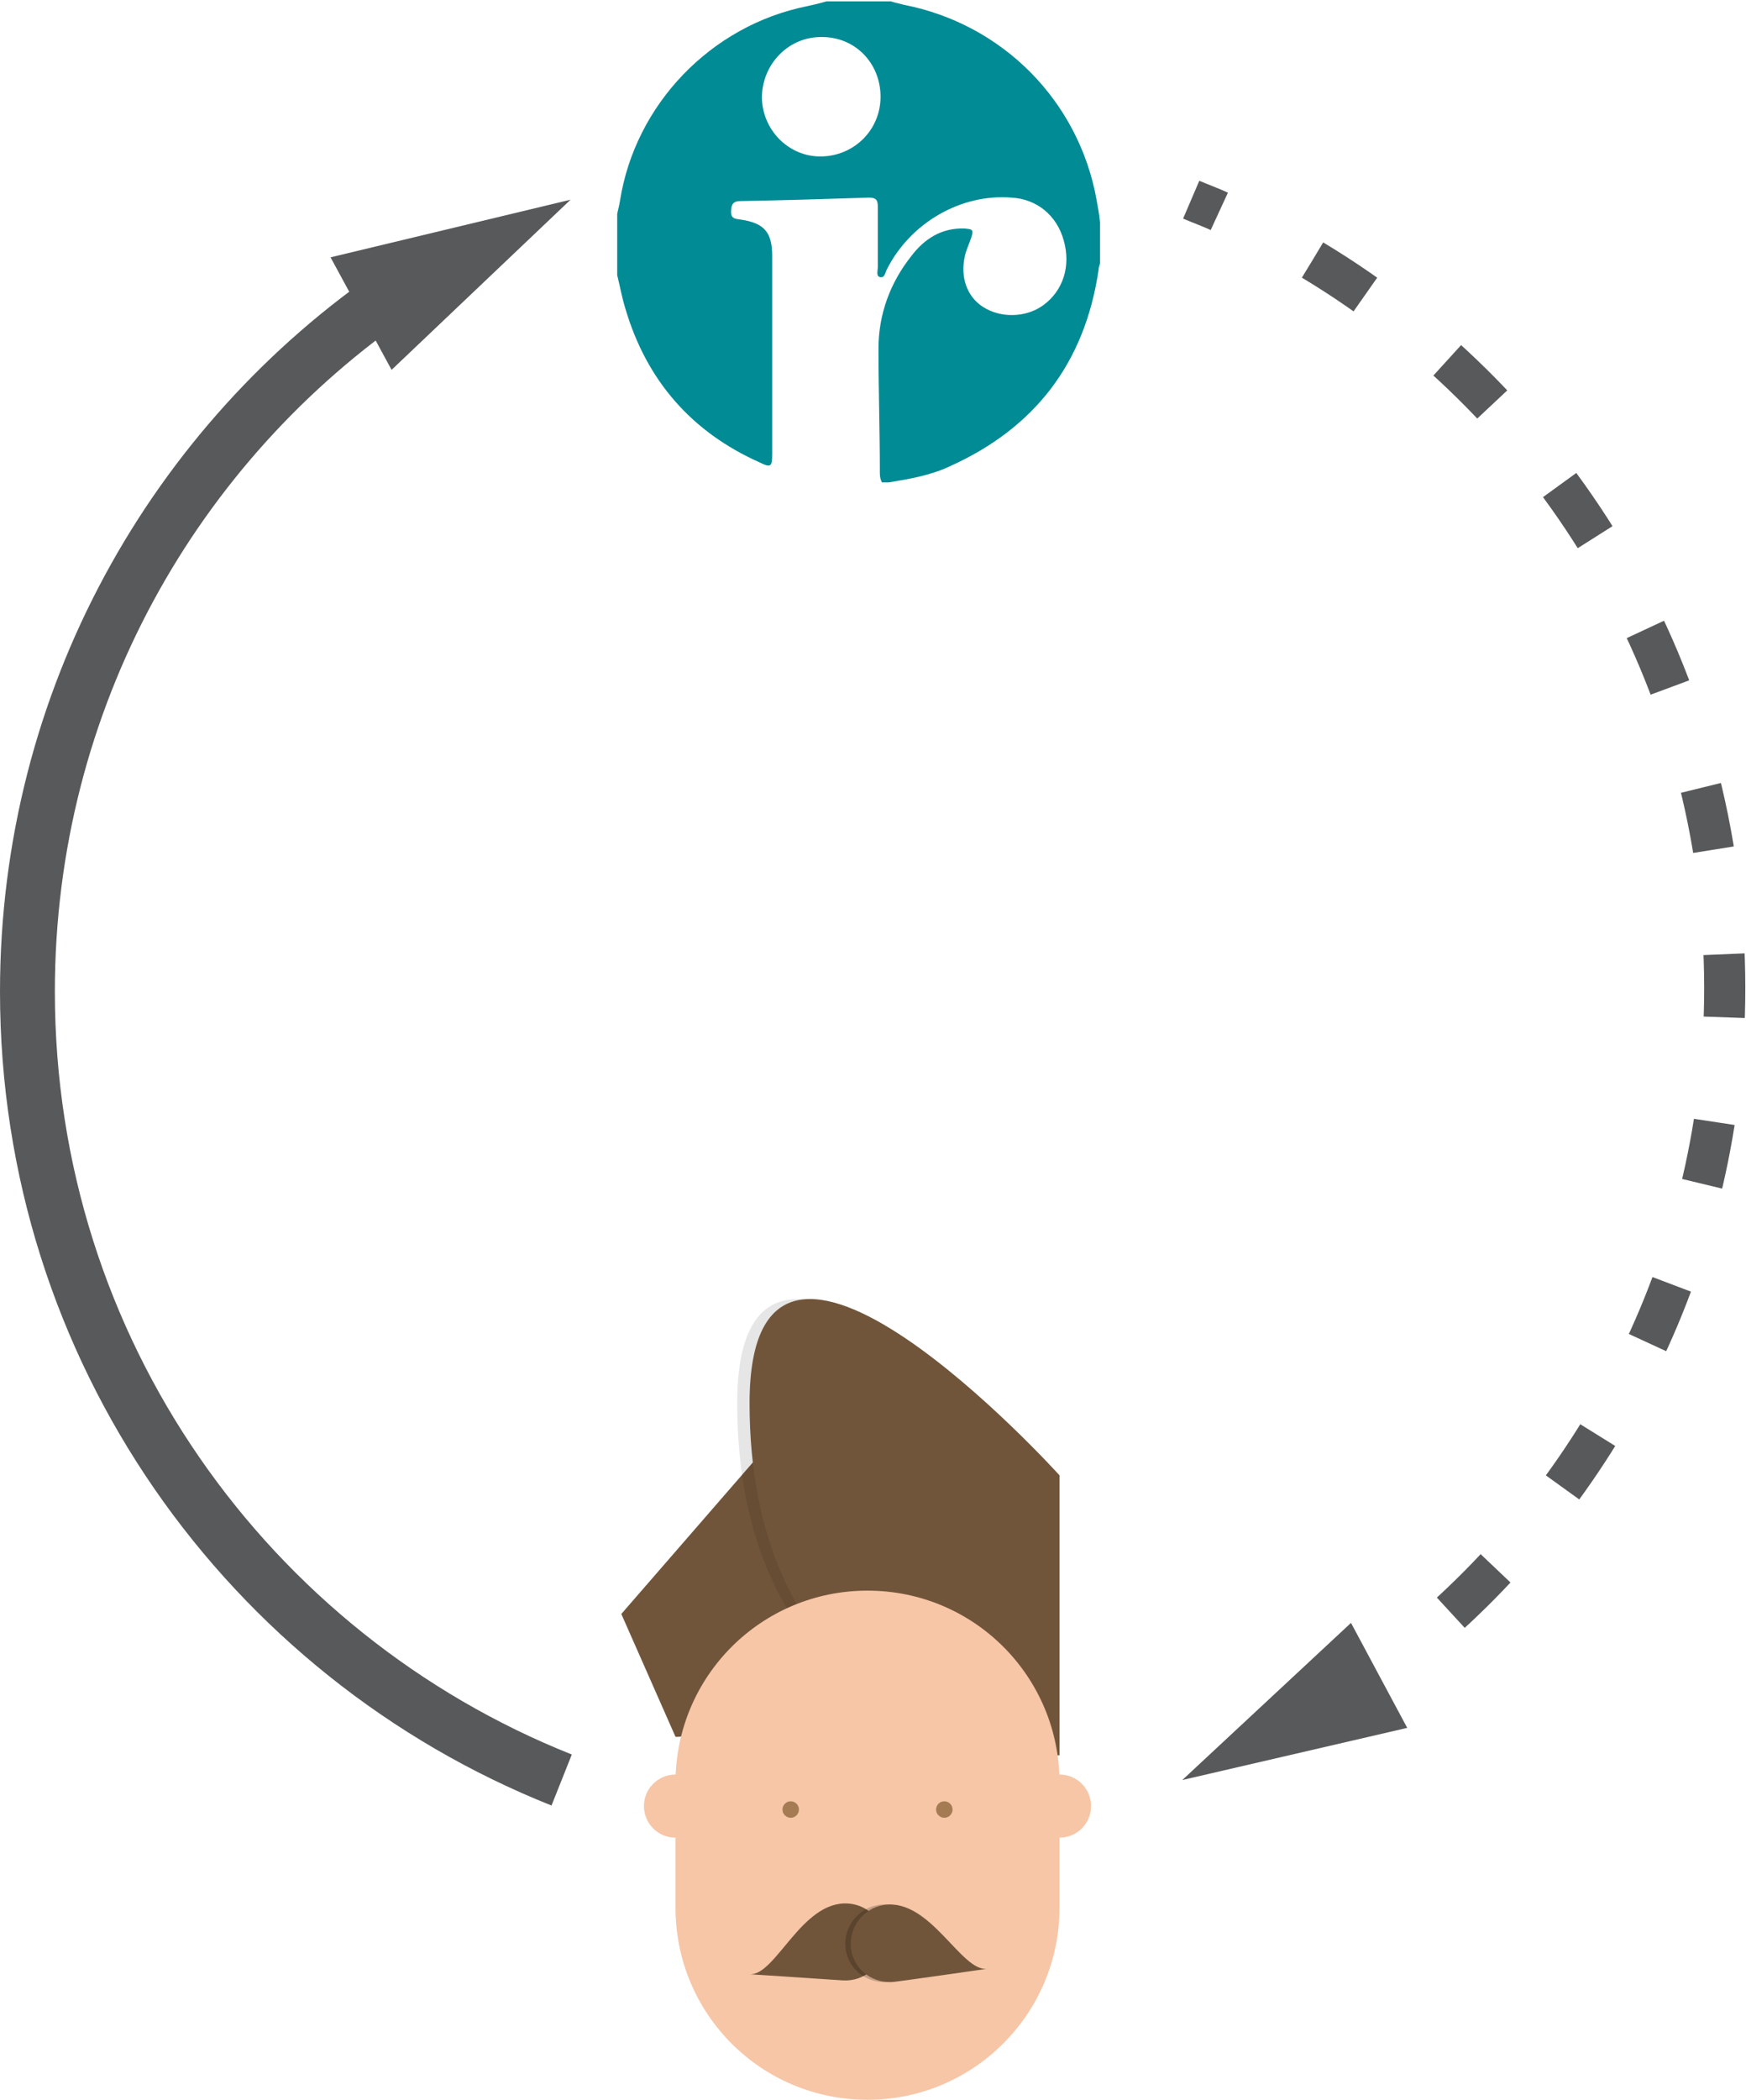 <?xml version="1.0" encoding="utf-8"?>
<!-- Generator: Adobe Illustrator 17.1.0, SVG Export Plug-In . SVG Version: 6.00 Build 0)  -->
<!DOCTYPE svg PUBLIC "-//W3C//DTD SVG 1.1//EN" "http://www.w3.org/Graphics/SVG/1.1/DTD/svg11.dtd">
<svg version="1.1" xmlns="http://www.w3.org/2000/svg" xmlns:xlink="http://www.w3.org/1999/xlink" x="0px" y="0px"
	 viewBox="0 0 254.6 306" enable-background="new 0 0 254.6 306" xml:space="preserve">
<g id="bg">
</g>
<g id="Layer_1">
	<g>
		<g>
			<g>
				<g>
					<g>
						<g>
							<defs>
								<path id="SVGID_45_" d="M90.6,235.2l25.1-28.9c0,0,26.6-13.8,26.6,6.4s-32.8,40.4-43.8,40.4L90.6,235.2z"/>
							</defs>
							<use xlink:href="#SVGID_45_"  overflow="visible" fill="#71553A"/>
							<clipPath id="SVGID_46_">
								<use xlink:href="#SVGID_45_"  overflow="visible"/>
							</clipPath>
							<g clip-path="url(#SVGID_46_)">
								<path fill="#71553A" d="M126.5,301.9c-15.5,0-28-12.5-28-28v-18.2c0-15.5,12.5-28,28-28s28,12.5,28,28v18.2
									C154.5,289.4,142,301.9,126.5,301.9z"/>
							</g>
						</g>
						<g>
							<g opacity="0.1">
								<path fill="#010101" d="M152.7,255.8c-17.5,0-45.2-11.8-45.2-51.3s45.2,10.5,45.2,10.5V255.8z"/>
							</g>
							<g>
								<path fill="#71553A" d="M154.5,255.8c-17.5,0-45.2-11.8-45.2-51.3s45.2,10.5,45.2,10.5V255.8z"/>
							</g>
						</g>
					</g>
					<g>
						<path fill="#F6C6A7" d="M126.5,306c-15.5,0-28-12.5-28-28v-18.2c0-15.5,12.5-28,28-28s28,12.5,28,28V278
							C154.5,293.4,142,306,126.5,306z"/>
					</g>
					<g>
						<circle fill="#A47B53" cx="115.3" cy="263.7" r="1.2"/>
						<circle fill="#A47B53" cx="137.7" cy="263.7" r="1.2"/>
					</g>
					<circle fill="#F6C6A7" cx="154.5" cy="263.2" r="4.6"/>
					<circle fill="#F6C6A7" cx="98.5" cy="263.2" r="4.6"/>
					<g>
						<path fill="#71553A" d="M128.9,283.4c-0.2,3.1-2.9,5.4-6,5.2c-3.1-0.2-13.6-0.9-13.6-0.9c3.8,0.3,7.6-10.8,14.4-10.3
							C126.8,277.6,129.2,280.3,128.9,283.4z"/>
						<g>
							<g opacity="0.2">
								<path fill="#010101" d="M123.3,284c0.4,3.1,3.3,5.2,6.4,4.8c3.1-0.4,13.5-1.9,13.5-1.9c-3.8,0.6-8.3-10.3-15.1-9.3
									C125,278.1,122.9,281,123.3,284z"/>
							</g>
							<g>
								<path fill="#71553A" d="M124.1,284c0.4,3.1,3.3,5.2,6.4,4.8c3.1-0.4,13.5-1.9,13.5-1.9c-3.8,0.6-8.3-10.3-15.1-9.3
									C125.8,278.1,123.7,281,124.1,284z"/>
							</g>
						</g>
					</g>
				</g>
			</g>
		</g>
		<g>
			<path fill="#008B95" d="M120.5,0.2c3.1,0,6.2,0,9.4,0c0.6,0.2,1.2,0.3,1.9,0.5c14.4,2.8,25.5,14,28.1,28.4
				c0.2,1.1,0.4,2.2,0.5,3.3c0,2,0,4,0,6c-0.1,0.3-0.2,0.6-0.2,0.9c-2,13.6-9.3,23.1-21.8,28.7c-2.8,1.3-5.8,1.8-8.8,2.3
				c-0.3,0-0.6,0-1,0c-0.2-0.4-0.3-0.8-0.3-1.3c0-6.1-0.2-12.2-0.2-18.2c0-5,1.7-9.6,4.8-13.5c1.9-2.5,4.4-4.1,7.7-4
				c1.3,0.1,1.4,0.2,1,1.4c-0.3,0.9-0.7,1.7-0.9,2.6c-0.7,3.1,0.3,5.9,2.6,7.4c2.6,1.7,6.3,1.6,8.8-0.2c2.9-2.1,4.1-5.7,3-9.5
				c-1-3.6-3.9-6-7.6-6.2c-7.4-0.6-14.8,3.7-18.2,10.5c-0.2,0.4-0.3,1.2-0.9,1.1c-0.7-0.1-0.4-0.9-0.4-1.5c0-2.9,0-5.8,0-8.8
				c0-1-0.3-1.3-1.3-1.3c-6.2,0.2-12.5,0.4-18.7,0.5c-1.1,0-1.4,0.5-1.4,1.6c0,1,0.7,1,1.4,1.1c3.4,0.5,4.6,1.8,4.6,5.3
				c0,9.6,0,19.3,0,28.9c0,1.8-0.2,2-1.8,1.2C100.9,63,94.3,55.5,91.2,45c-0.5-1.6-0.8-3.3-1.2-4.9c0-3,0-5.9,0-8.9
				c0.1-0.6,0.3-1.2,0.4-1.9c2.2-14.1,13.3-25.6,27.3-28.4C118.6,0.7,119.5,0.5,120.5,0.2z M128.4,14.1c0-4.9-3.7-8.7-8.5-8.7
				c-4.8-0.1-8.7,3.8-8.8,8.7c0,4.8,3.9,8.8,8.7,8.7C124.6,22.7,128.4,18.9,128.4,14.1z"/>
		</g>
		<g>
			<g>
				<path fill="none" stroke="#58595B" stroke-width="6" stroke-miterlimit="10" d="M173.7,29.1c1.4,0.6,2.8,1.1,4.1,1.7"/>
				<path fill="none" stroke="#58595B" stroke-width="6" stroke-miterlimit="10" stroke-dasharray="9.193,15.321" d="M191.4,37.9
					c36,21.6,60.1,61.1,60.1,106.1c0,38.8-17.8,73.3-45.7,96"/>
				<path fill="none" stroke="#58595B" stroke-width="6" stroke-miterlimit="10" d="M199.8,244.7c-1.2,0.9-2.5,1.7-3.7,2.5"/>
				<g>
					<polygon fill="#58595B" points="197,236.5 172.4,259.4 205.2,251.8 					"/>
				</g>
			</g>
		</g>
		<g>
			<g>
				<path fill="none" stroke="#58595B" stroke-width="8" stroke-miterlimit="10" d="M81.9,259.4C36.2,241.2,4,196.7,4,144.5
					c0-42.5,21.4-80,54.1-102.2"/>
				<g>
					<polygon fill="#58595B" points="57.1,53.9 83.2,29.1 48.2,37.5 					"/>
				</g>
			</g>
		</g>
	</g>
</g>
</svg>
